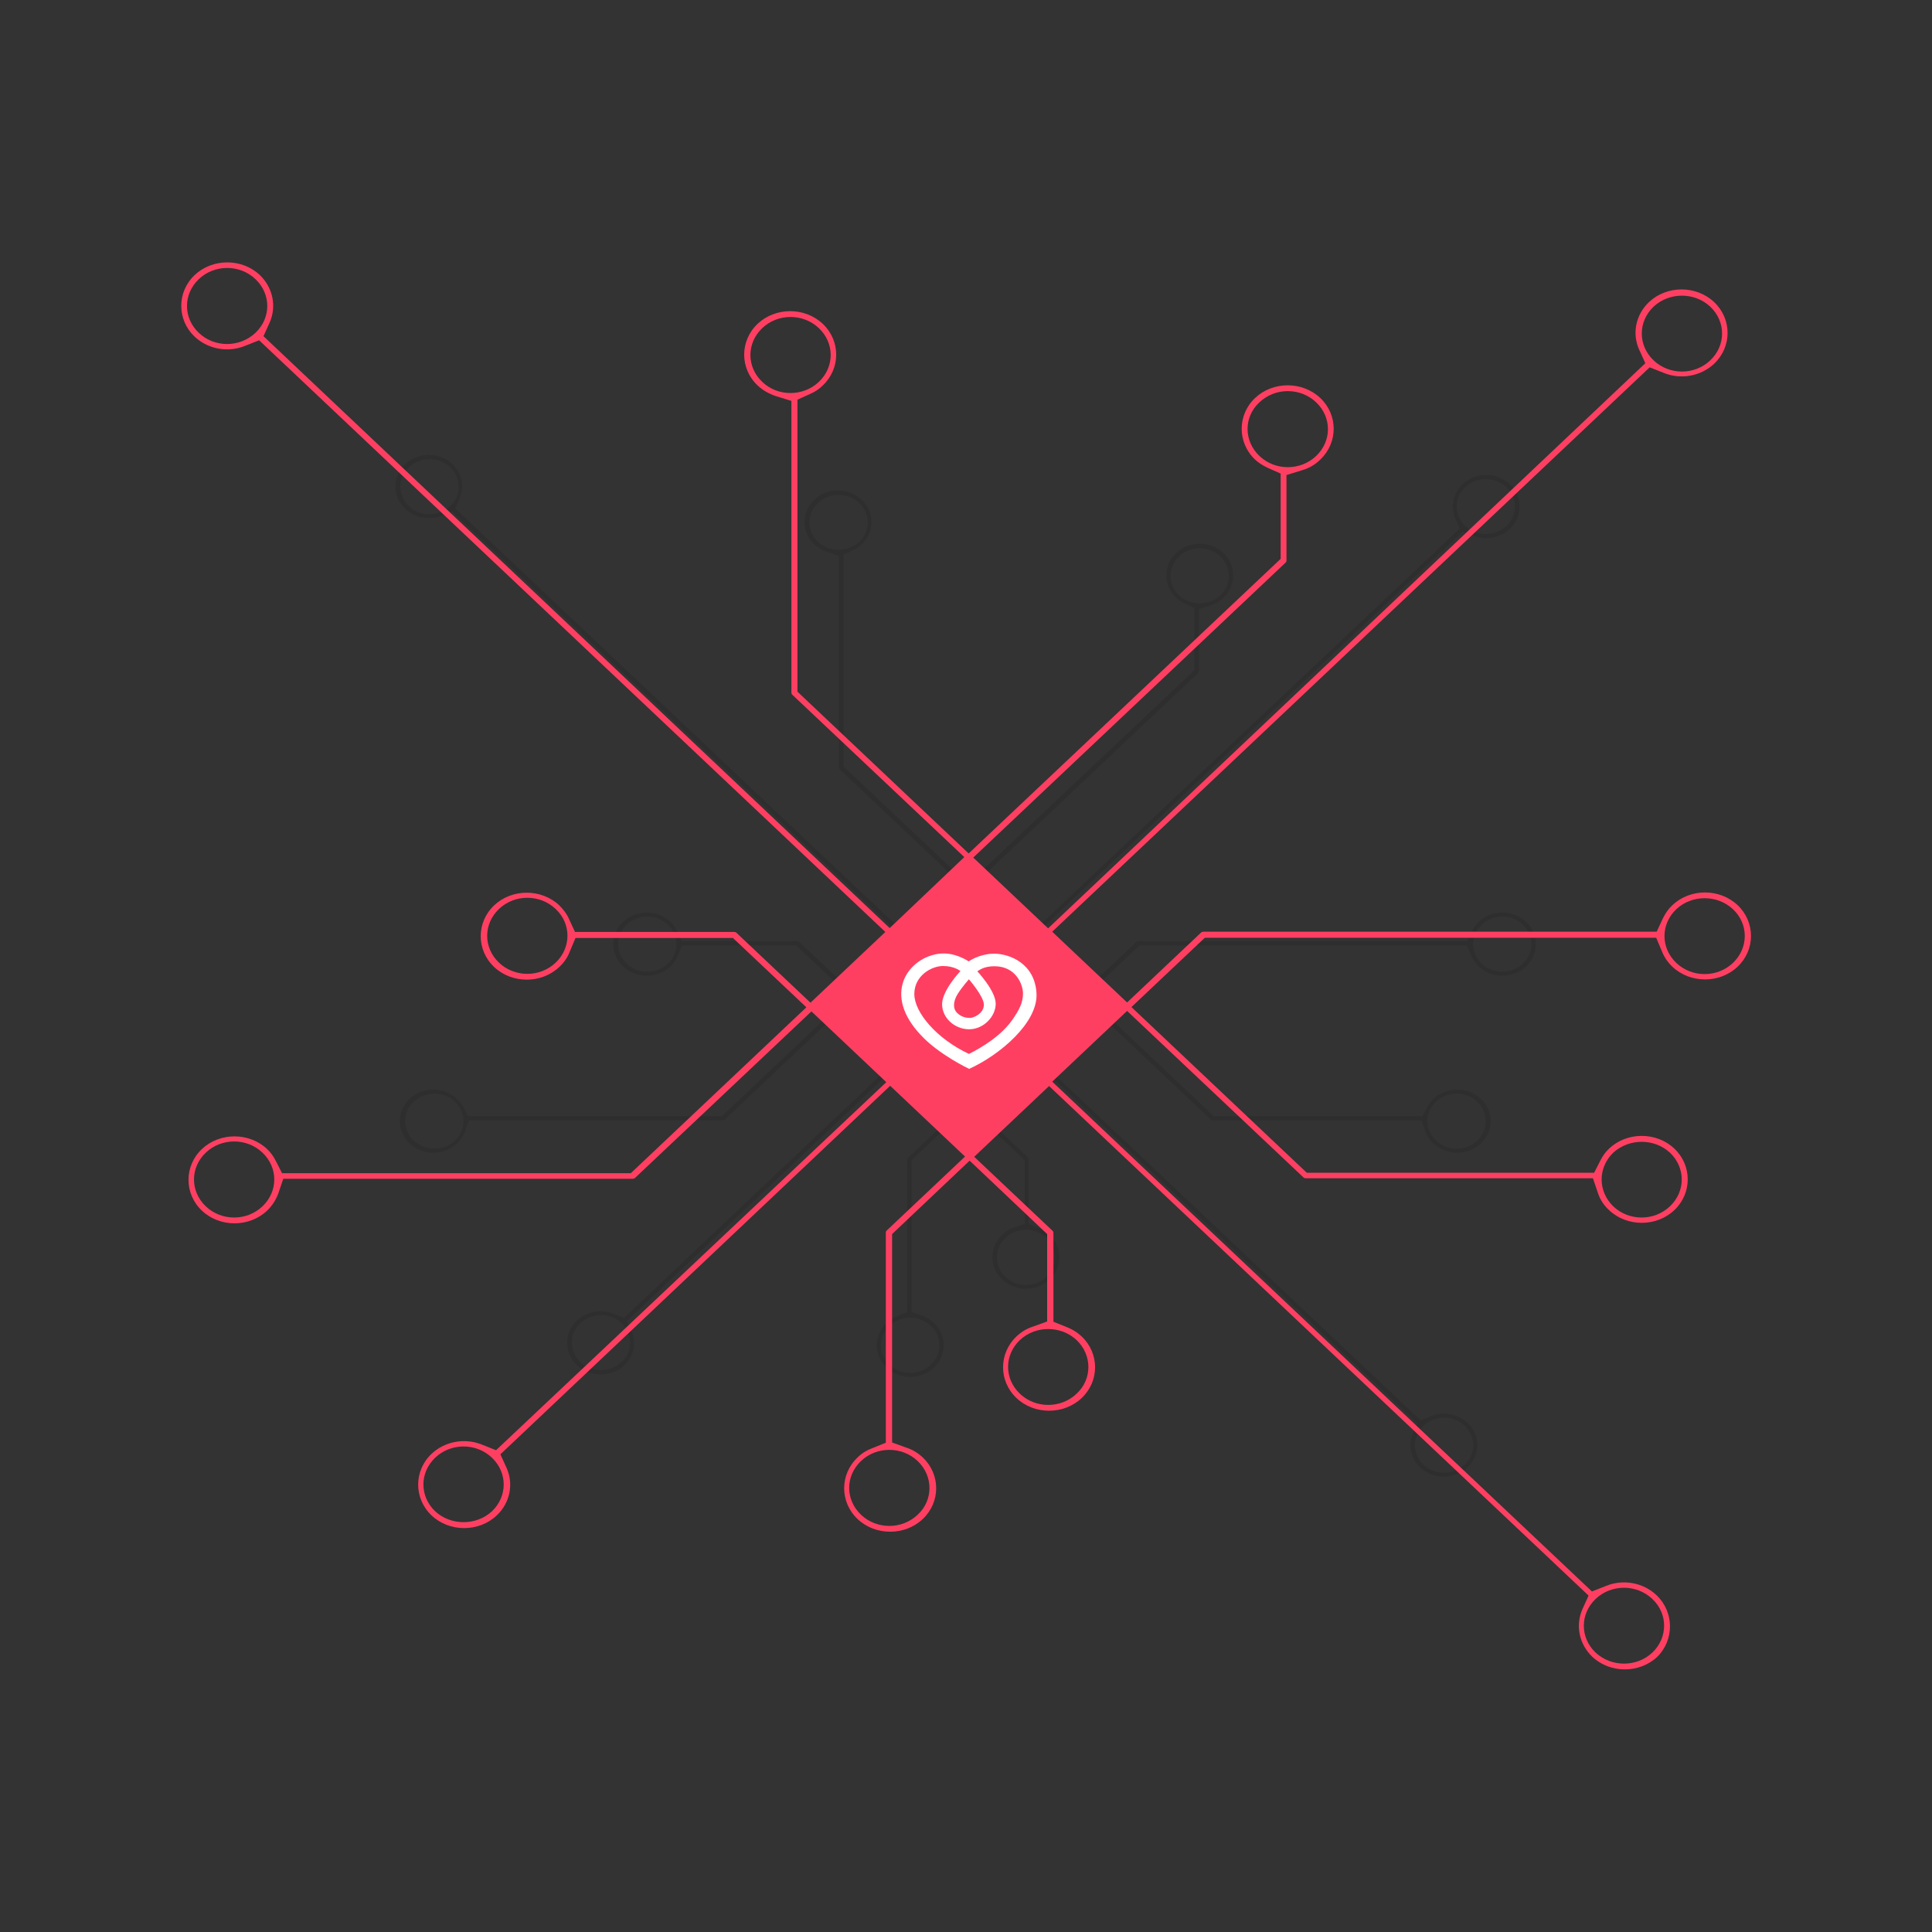 <?xml version="1.0" encoding="utf-8"?>
<!-- Generator: Adobe Illustrator 19.0.0, SVG Export Plug-In . SVG Version: 6.00 Build 0)  -->
<svg version="1.1" id="Calque_1" xmlns="http://www.w3.org/2000/svg" xmlns:xlink="http://www.w3.org/1999/xlink" x="0px" y="0px"
	 viewBox="-559 141 800 800" style="enable-background:new -559 141 800 800;" xml:space="preserve">
<rect x="-559" y="141" width="800" height="800" fill="#333333" stroke="none"/>
<style type="text/css">
	.st0{opacity:0.1;enable-background:new    ;}
	.st1{fill:#FF3F62;}
	.st2{fill:#FFFFFF;}
</style>
<g id="_x33_">
	<g>
		<path class="st0" d="M48.7,730.2c-3.9-3.7-10-4.9-15.2-2.8l-4.3,1.7l-162.3-153.3l22.5-21.2l53.1,50.1c0.1,0.2,0.3,0.2,0.7,0.2
			h86.4l1.6,4.5c0.7,1.9,1.8,3.7,3.4,5.1c5.4,5.1,14.2,5.1,19.6,0c5.4-5.1,5.4-13.4,0-18.5c-5.4-5.1-14.2-5.1-19.6,0
			c-1.1,1.1-2,2.2-2.7,3.5l-1.9,3.7h-86.4l-52.8-49.9l22-20.8H48.5l1.7,4.1c0.7,1.7,1.8,3.3,3.1,4.6c5.4,5.1,14.2,5.1,19.6,0
			c5.4-5.1,5.4-13.4,0-18.5c-5.4-5.1-14.2-5.1-19.6,0c-1.2,1.2-2.2,2.5-2.9,4.1l-1.8,3.9H-87.6c-0.2,0-0.4,0.1-0.7,0.2l-22.4,21.1
			l-22.5-21.2L46.7,361.1l4.3,1.7c5.2,2,11.2,1,15.2-2.8c5.4-5.1,5.4-13.4,0-18.5c-5.4-5.1-14.2-5.1-19.6,0
			c-3.9,3.7-5.2,9.5-2.9,14.3l1.8,4l-179.7,169.7l-22.5-21.2l94-88.8c0.1-0.2,0.2-0.4,0.2-0.6v-25.7l4.7-1.5c2-0.6,3.9-1.7,5.4-3.2
			c5.4-5.1,5.4-13.4,0-18.5c-5.4-5.1-14.2-5.1-19.6,0c-5.4,5.1-5.4,13.4,0,18.5c1.1,1.1,2.4,1.9,3.7,2.5l3.9,1.8v25.7l-93.8,88.5
			l-51.5-48.6v-87.7l3.8-1.8c1.3-0.6,2.7-1.5,3.7-2.5c5.4-5.1,5.4-13.4,0-18.5c-5.4-5.1-14.2-5.1-19.6,0c-5.4,5.1-5.4,13.4,0,18.5
			c1.6,1.5,3.4,2.5,5.4,3.2l4.7,1.5v87.7c0,0.2,0.1,0.4,0.2,0.6l51.7,48.8l-22.5,21.2l-188.2-177.9l1.8-4c2.1-4.9,1-10.6-2.9-14.3
			c-5.4-5.1-14.2-5.1-19.6,0c-5.4,5.1-5.4,13.4,0,18.5c3.9,3.7,10,4.9,15.2,2.8l4.3-1.7l188.4,178l-22.5,21.2l-22.4-21.1
			c-0.1-0.2-0.3-0.2-0.7-0.2h-47.8l-1.8-3.9c-0.7-1.5-1.7-3-2.9-4.1c-5.4-5.1-14.2-5.1-19.6,0s-5.4,13.4,0,18.5
			c5.4,5.1,14.2,5.1,19.6,0c1.3-1.3,2.5-2.9,3.1-4.6l1.7-4.1h47.3l22,20.8l-52.8,49.9h-105.1l-1.9-3.7c-0.7-1.3-1.6-2.5-2.7-3.5
			c-5.4-5.1-14.2-5.1-19.6,0c-5.4,5.1-5.4,13.4,0,18.5c5.4,5.1,14.2,5.1,19.6,0c1.6-1.5,2.6-3.2,3.4-5.1l1.6-4.5h105.1
			c0.2,0,0.4-0.1,0.7-0.2l53.1-50.1l22.5,21.2l-117.2,110.9l-4.3-1.7c-5.2-2-11.2-1-15.2,2.8c-5.4,5.1-5.4,13.4,0,18.5
			c5.4,5.1,14.2,5.1,19.6,0c3.9-3.7,5.2-9.5,2.9-14.3l-1.8-4L-182,577l22.5,21.2l-23.6,22.3c-0.1,0.1-0.2,0.3-0.2,0.6v63.2l-4.2,1.7
			c-1.6,0.6-3.1,1.6-4.4,2.8c-5.4,5.1-5.4,13.4,0,18.5c5.4,5.1,14.2,5.1,19.6,0c5.4-5.1,5.4-13.4,0-18.5c-1.3-1.3-3-2.3-4.8-3
			l-4.4-1.6v-62.8l23.4-22.1l23.4,22.1v26.3l-4.5,1.6c-1.8,0.6-3.5,1.6-4.8,3c-5.4,5.1-5.4,13.4,0,18.5c5.4,5.1,14.2,5.1,19.6,0
			c5.4-5.1,5.4-13.4,0-18.5c-1.2-1.2-2.7-2.1-4.4-2.8l-4.2-1.7v-26.8c0-0.2-0.1-0.4-0.2-0.6l-23.6-22.3l22.5-21.2L27.9,730.3l-1.8,4
			c-2.1,4.9-1,10.6,2.9,14.3c5.4,5.1,14.2,5.1,19.6,0C54.1,743.6,54.1,735.3,48.7,730.2L48.7,730.2z M52.7,597.2
			c4.7,4.5,4.7,11.7,0,16.1c-4.7,4.5-12.4,4.5-17.1,0c-4.7-4.5-4.7-11.7,0-16.1S48,592.7,52.7,597.2L52.7,597.2z M71.6,523.9
			c4.7,4.5,4.7,11.7,0,16.1s-12.4,4.5-17.1,0s-4.7-11.7,0-16.1C59.4,519.4,67,519.4,71.6,523.9L71.6,523.9z M64.8,342.7
			c4.7,4.5,4.7,11.7,0,16.1s-12.4,4.5-17.1,0s-4.7-11.7,0-16.1C52.5,338.3,60.1,338.3,64.8,342.7L64.8,342.7z M-70.8,371.4
			c4.7-4.5,12.4-4.5,17.1,0c4.7,4.5,4.7,11.7,0,16.1s-12.4,4.5-17.1,0S-75.5,375.9-70.8,371.4L-70.8,371.4z M-220.3,365.4
			c-4.7-4.5-4.7-11.7,0-16.1c4.7-4.5,12.4-4.5,17.1,0c4.7,4.5,4.7,11.7,0,16.1C-208,369.7-215.6,369.7-220.3,365.4L-220.3,365.4z
			 M-389.7,350.6c-4.7-4.5-4.7-11.7,0-16.1c4.7-4.5,12.4-4.5,17.1,0c4.7,4.5,4.7,11.7,0,16.1C-377.5,355.1-385.1,355.1-389.7,350.6
			L-389.7,350.6z M-299.5,540c-4.7-4.5-4.7-11.7,0-16.1c4.7-4.5,12.4-4.5,17.1,0c4.7,4.5,4.7,11.7,0,16.1
			C-287.2,544.5-294.7,544.5-299.5,540L-299.5,540z M-387.7,613.3c-4.7-4.5-4.7-11.7,0-16.1s12.4-4.5,17.1,0s4.7,11.7,0,16.1
			C-375.3,617.7-383,617.7-387.7,613.3L-387.7,613.3z M-318.7,705c-4.7-4.5-4.7-11.7,0-16.1s12.4-4.5,17.1,0
			c4.7,4.5,4.7,11.7,0,16.1C-306.3,709.4-314,709.4-318.7,705L-318.7,705z M-173.6,706.1c-4.7,4.5-12.4,4.5-17.1,0
			c-4.7-4.5-4.7-11.7,0-16.1c4.7-4.5,12.4-4.5,17.1,0C-168.8,694.4-168.8,701.7-173.6,706.1L-173.6,706.1z M-125.7,669.7
			c-4.7,4.5-12.4,4.5-17,0c-4.7-4.5-4.7-11.7,0-16.1c4.7-4.5,12.4-4.5,17,0C-121.1,658-121.1,665.2-125.7,669.7L-125.7,669.7z
			 M30.4,747.5c-4.7-4.5-4.7-11.7,0-16.1c4.7-4.5,12.4-4.5,17.1,0c4.7,4.5,4.7,11.7,0,16.1C42.7,751.9,35.1,751.9,30.4,747.5
			L30.4,747.5z"/>
		<path class="st1" d="M126.9,801.5c-5.5-5.2-13.8-6.7-20.9-3.8l-5.8,2.3l-223.5-211.1l31-29.3l73.1,69c0.2,0.2,0.6,0.3,0.9,0.3
			h118.9l2.1,6.2c0.9,2.7,2.5,5.1,4.6,7c7.4,7,19.6,7,27,0c7.4-7,7.4-18.5,0-25.5c-7.4-7-19.6-7-27,0c-1.5,1.4-2.7,3.1-3.6,4.9
			l-2.6,5.1h-119L-90.5,558l30.4-28.7h186.9l2.4,5.7c0.9,2.3,2.4,4.5,4.3,6.3c7.4,7,19.6,7,27,0c7.4-7,7.4-18.5,0-25.5
			c-7.4-7-19.6-7-27,0c-1.7,1.6-3,3.5-4,5.6l-2.5,5.4H-60.7c-0.3,0-0.7,0.1-0.9,0.3l-30.7,29l-31-29.3l247.4-233.7l5.8,2.3
			c7.1,2.9,15.4,1.4,20.9-3.8c7.4-7,7.4-18.5,0-25.5c-7.4-7-19.6-7-27,0c-5.5,5.2-7.1,13.1-4,19.8l2.5,5.5L-125,525.4l-31-29.3
			l129.4-122.2c0.2-0.2,0.3-0.5,0.3-0.8v-35.4l6.5-2c2.8-0.8,5.4-2.3,7.5-4.4c7.4-7,7.4-18.5,0-25.5c-7.4-7-19.6-7-27,0
			c-7.4,7-7.4,18.5,0,25.5c1.5,1.4,3.3,2.5,5.2,3.4l5.4,2.4v35.3l-129.2,122l-70.9-67V306.5l5.3-2.4c1.9-0.8,3.7-2,5.2-3.5
			c7.4-7,7.4-18.5,0-25.5s-19.6-7-27,0s-7.4,18.5,0,25.5c2.1,2,4.6,3.4,7.5,4.4l6.5,2v120.8c0,0.3,0.1,0.6,0.3,0.8l71.3,67.3
			l-30.9,29.4l-259.3-245.1l2.5-5.5c3-6.7,1.5-14.5-4-19.8c-7.4-7-19.6-7-27,0s-7.4,18.5,0,25.5c5.5,5.2,13.8,6.7,20.9,3.8l5.8-2.3
			l259.3,245l-31,29.3l-30.7-29c-0.2-0.2-0.6-0.3-0.9-0.3h-65.9l-2.5-5.4c-0.9-2.1-2.4-4-4-5.6c-7.4-7-19.6-7-27,0
			c-7.4,7-7.4,18.5,0,25.5c7.4,7,19.6,7,27,0c1.9-1.8,3.4-3.9,4.3-6.3l2.4-5.7h65.2l30.4,28.7l-72.7,68.7h-144.4l-2.6-5.1
			c-0.9-1.8-2.1-3.5-3.6-4.9c-7.4-7-19.6-7-27,0s-7.4,18.5,0,25.5c7.4,7,19.6,7,27,0c2.1-2,3.6-4.4,4.6-7l2.1-6.2h144.7
			c0.3,0,0.7-0.1,0.9-0.3l73.1-69l31,29.3l-161.6,152.4l-5.8-2.3c-7.1-2.9-15.4-1.4-20.9,3.8c-7.4,7-7.4,18.5,0,25.5
			c7.4,7,19.6,7,27,0c5.5-5.2,7.1-13.1,4-19.8l-2.5-5.5l161.4-152.6l31,29.3l-32.5,30.7c-0.2,0.2-0.3,0.5-0.3,0.8v87l-5.7,2.3
			c-2.2,0.8-4.3,2.1-6,3.8c-7.4,7-7.4,18.5,0,25.5c7.4,7,19.6,7,27,0c7.4-7,7.4-18.5,0-25.5c-1.9-1.8-4.2-3.2-6.6-4l-6.1-2.2V652
			l32.1-30.4l32.1,30.4v36.2l-6.1,2.2c-2.5,0.8-4.7,2.2-6.6,4c-7.4,7-7.4,18.5,0,25.5s19.6,7,27,0c7.4-7,7.4-18.5,0-25.5
			c-1.7-1.6-3.7-2.9-6-3.8l-5.7-2.3v-36.8c0-0.3-0.1-0.6-0.3-0.8l-32.5-30.7l31-29.3L98.8,801.7l-2.5,5.5c-3,6.7-1.5,14.5,4,19.8
			c7.4,7,19.6,7,27,0C134.3,820,134.3,808.5,126.9,801.5L126.9,801.5z M132.5,618.3c6.5,6.2,6.5,16,0,22.2c-6.5,6.2-17,6.2-23.5,0
			c-6.4-6.2-6.4-16,0-22.2C115.6,612.3,126,612.3,132.5,618.3L132.5,618.3z M158.6,517.5c6.5,6.1,6.5,16,0,22.2
			c-6.5,6.2-17,6.2-23.5,0c-6.5-6.2-6.5-16,0-22.2C141.6,511.4,152.1,511.4,158.6,517.5L158.6,517.5z M149.2,268
			c6.5,6.2,6.5,16,0,22.2c-6.5,6.2-17,6.2-23.5,0c-6.5-6.2-6.5-16,0-22.2C132.2,261.9,142.7,261.9,149.2,268L149.2,268z
			 M-37.5,307.6c6.5-6.2,17-6.2,23.5,0s6.5,16,0,22.2s-17,6.2-23.5,0S-44.1,313.7-37.5,307.6L-37.5,307.6z M-243.4,299.1
			c-6.5-6.2-6.5-16,0-22.2c6.5-6.2,17-6.2,23.5,0c6.5,6.2,6.5,16,0,22.2C-226.4,305.3-237,305.3-243.4,299.1L-243.4,299.1z
			 M-476.7,278.8c-6.5-6.2-6.5-16,0-22.2c6.5-6.2,17-6.2,23.5,0c6.5,6.2,6.5,16,0,22.2C-459.8,285-470.2,285-476.7,278.8
			L-476.7,278.8z M-352.4,539.6c-6.5-6.2-6.5-16,0-22.2s17-6.2,23.5,0c6.5,6.1,6.5,16,0,22.2C-335.4,545.8-345.9,545.8-352.4,539.6
			L-352.4,539.6z M-473.8,640.5c-6.5-6.2-6.5-16,0-22.2c6.5-6.2,17-6.2,23.5,0c6.5,6.2,6.5,16,0,22.2
			C-456.8,646.7-467.3,646.7-473.8,640.5L-473.8,640.5z M-378.8,766.8c-6.5-6.2-6.5-16,0-22.2c6.5-6.2,17-6.2,23.5,0
			c6.5,6.2,6.5,16,0,22.2C-361.8,772.8-372.3,772.8-378.8,766.8L-378.8,766.8z M-179,768.2c-6.5,6.2-17,6.2-23.5,0
			c-6.5-6.2-6.5-16,0-22.2c6.5-6.2,17-6.2,23.5,0C-172.5,752.2-172.5,762.2-179,768.2L-179,768.2z M-113.2,718.1
			c-6.5,6.2-17,6.2-23.5,0c-6.5-6.2-6.5-16,0-22.2c6.5-6.1,17-6.1,23.5,0C-106.7,702.1-106.7,712.1-113.2,718.1L-113.2,718.1z
			 M101.7,825.3c-6.5-6.2-6.5-16,0-22.2c6.5-6.2,17-6.2,23.5,0c6.5,6.1,6.5,16,0,22.2C118.7,831.4,108.3,831.4,101.7,825.3
			L101.7,825.3z"/>
		<path class="st2" d="M-129.8,552.5c-0.6-12.7-11.4-16.6-17.5-16.6c-6.2,0-10.6,3.2-10.6,3.2c-1.9-1.3-6.1-3.3-10.2-3.3
			c-6.7,0-13.8,4.1-16.6,10.9c-2.7,6.8-0.6,14.8,6.9,22.8c7.4,8.1,20.1,14.1,20.1,14.1C-144.9,577.8-129.3,564.5-129.8,552.5z
			 M-157.8,546.5c0,0,6.2,7.1,6.2,10.5c0,3.8-4.4,5.5-5.7,5.5s-3.4-0.2-5.3-2c-1.9-1.8-1.8-4.8,0.2-8
			C-160.4,549.4-157.8,546.5-157.8,546.5z M-139.9,563.4c-5.8,8.4-17.9,14-17.9,14c-13.4-6.3-22.6-17.2-22.6-24.8
			c0-7.6,7.1-11.6,11.9-11.6c4.7,0,7.2,2.1,7.2,2.1s-7.6,8-7.6,13.7c0,5.7,5.2,10.4,11.2,10.4s11-5.3,11-10.6
			c0-5.3-7.6-13.4-7.6-13.4c1.1-0.7,2.9-2.1,7.1-2.1c8.8,0,11.8,7.5,11.8,11.3C-135.4,556.2-137,559.3-139.9,563.4z"/>
	</g>
</g>
<g id="Layer_1">
</g>
</svg>
